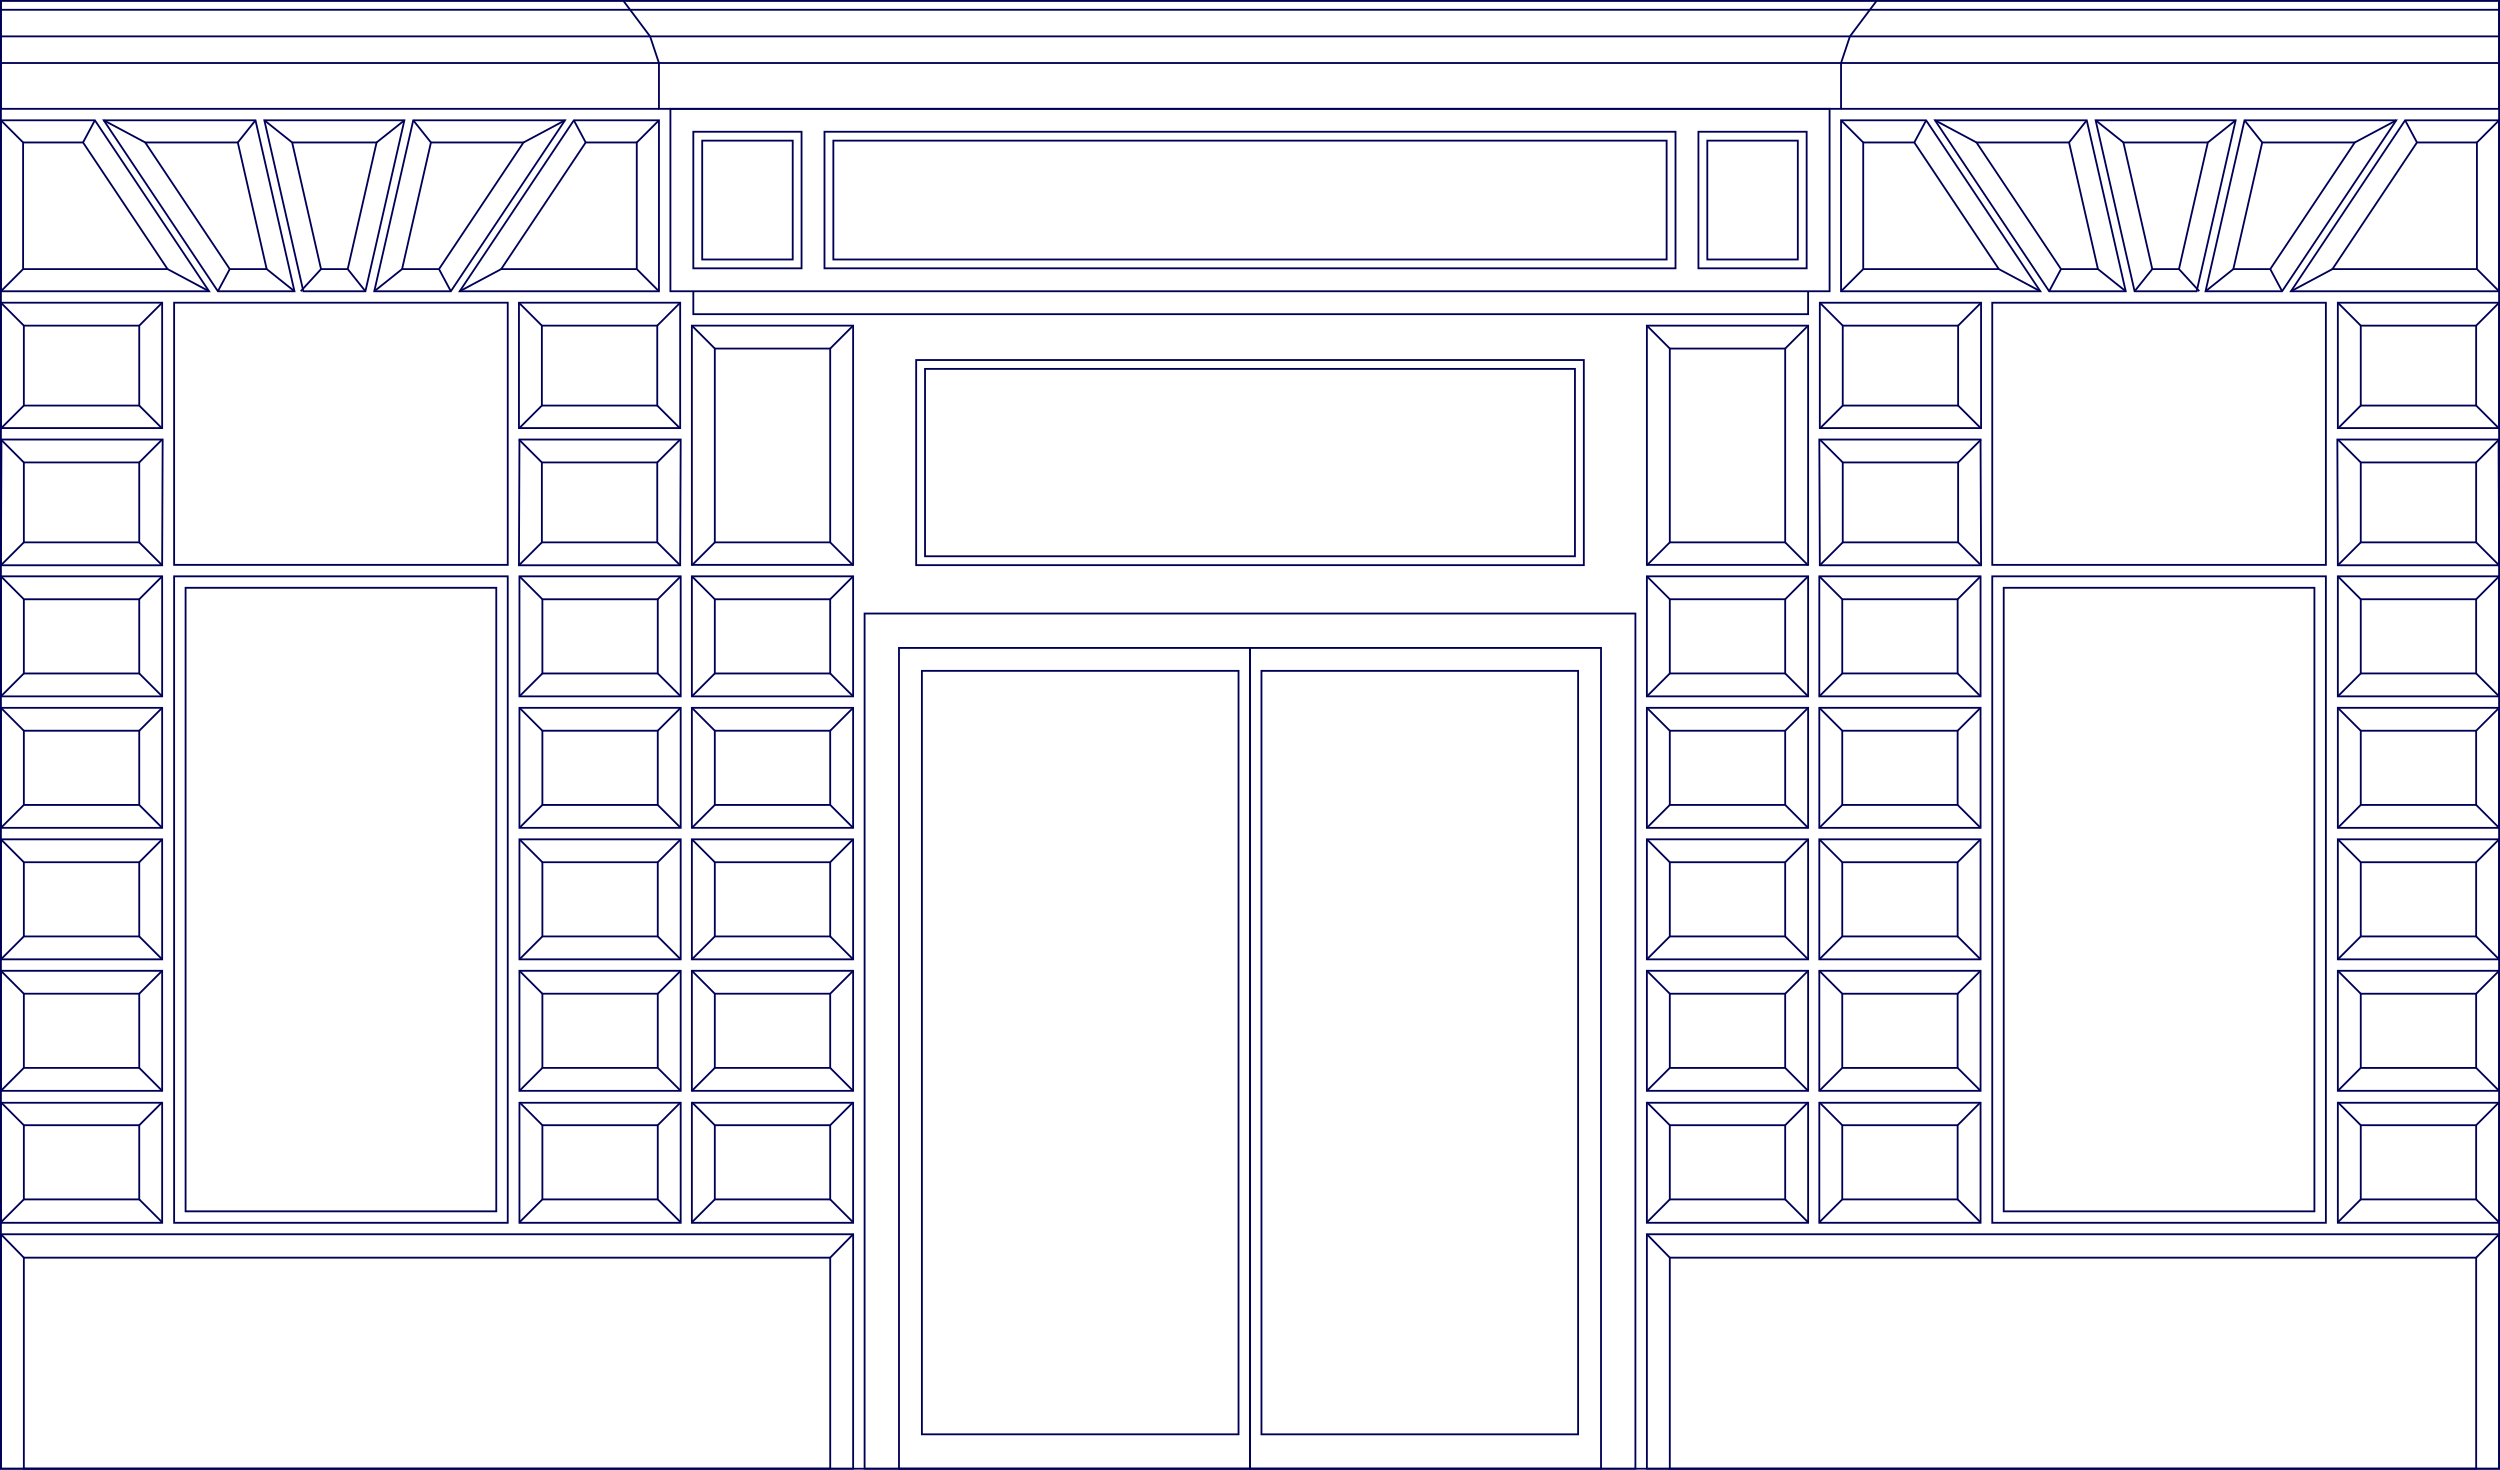 <?xml version="1.0" encoding="UTF-8"?><svg id="Layer_2" xmlns="http://www.w3.org/2000/svg" viewBox="0 0 1362.6 801"><defs><style>.cls-1{fill:none;stroke:#000057;stroke-miterlimit:10;}</style></defs><g id="Layer_1-2"><g><line class="cls-1" x1="1003.45" y1="59.32" x2="1362.1" y2="59.32"/><line class="cls-1" x1="1362.1" y1="34.34" x2="1003.45" y2="34.34"/><line class="cls-1" x1="1008.28" y1="19.83" x2="1362.1" y2="19.83"/><line class="cls-1" x1="1362.1" y1="5.33" x2="1019.16" y2="5.33"/><rect class="cls-1" x="502.47" y="365.64" width="172.58" height="416.12"/><rect class="cls-1" x="499.35" y="196.23" width="363.9" height="111.8"/><rect class="cls-1" x="504.18" y="201.06" width="354.23" height="102.13"/><rect class="cls-1" x="449.38" y="71.81" width="463.84" height="74.44"/><rect class="cls-1" x="454.21" y="76.65" width="454.17" height="64.78"/><rect class="cls-1" x="365.4" y="59.32" width="631.8" height="99.43"/><polyline class="cls-1" points="377.89 158.75 377.89 171.24 985.49 171.24 985.49 158.75"/><rect class="cls-1" x="359.15" y="34.34" width="644.29" height="24.98"/><rect class="cls-1" x="925.71" y="71.81" width="58.99" height="74.44"/><rect class="cls-1" x="382.73" y="76.65" width="49.33" height="64.78"/><rect class="cls-1" x="930.55" y="76.65" width="49.33" height="64.78"/><rect class="cls-1" x="377.89" y="71.81" width="58.99" height="74.44"/><rect class="cls-1" x="489.98" y="353.15" width="191.32" height="447.35"/><rect class="cls-1" x="687.55" y="365.64" width="172.58" height="416.12" transform="translate(1547.68 1147.41) rotate(-180)"/><rect class="cls-1" x="681.3" y="353.15" width="191.32" height="447.35" transform="translate(1553.92 1153.65) rotate(-180)"/><rect class="cls-1" x="471.24" y="334.41" width="420.12" height="466.09" transform="translate(1362.6 1134.91) rotate(-180)"/><rect class="cls-1" x="897.62" y="314.12" width="87.88" height="65.42"/><rect class="cls-1" x="910.11" y="326.61" width="62.89" height="40.44"/><rect class="cls-1" x="910.11" y="685.47" width="439.5" height="115.03"/><rect class="cls-1" x="897.62" y="177.49" width="87.88" height="130.39"/><rect class="cls-1" x="897.62" y="385.79" width="87.88" height="65.42"/><rect class="cls-1" x="897.62" y="457.46" width="87.88" height="65.42"/><rect class="cls-1" x="897.62" y="529.12" width="87.88" height="65.42"/><rect class="cls-1" x="897.62" y="601.05" width="87.88" height="65.42"/><rect class="cls-1" x="1085.86" y="165" width="181.84" height="142.88"/><rect class="cls-1" x="1085.86" y="314.12" width="181.84" height="352.35"/><rect class="cls-1" x="1092.11" y="320.37" width="169.34" height="339.86"/><polygon class="cls-1" points="1362.1 308.1 1274.22 308.1 1273.95 239.56 1361.83 239.56 1362.1 308.1"/><rect class="cls-1" x="1274.22" y="165" width="87.88" height="68.32"/><rect class="cls-1" x="897.62" y="672.72" width="464.48" height="127.78"/><line class="cls-1" x1="897.62" y1="314.12" x2="910.11" y2="326.61"/><line class="cls-1" x1="973" y1="326.61" x2="985.49" y2="314.12"/><rect class="cls-1" x="910.11" y="189.98" width="62.89" height="105.63"/><line class="cls-1" x1="897.62" y1="177.49" x2="910.11" y2="189.98"/><line class="cls-1" x1="973" y1="189.98" x2="985.49" y2="177.49"/><line class="cls-1" x1="973" y1="367.05" x2="985.49" y2="379.54"/><line class="cls-1" x1="910.11" y1="367.05" x2="897.62" y2="379.54"/><rect class="cls-1" x="910.11" y="398.28" width="62.89" height="40.44"/><line class="cls-1" x1="897.62" y1="385.79" x2="910.11" y2="398.28"/><line class="cls-1" x1="973" y1="398.28" x2="985.49" y2="385.79"/><line class="cls-1" x1="973" y1="438.72" x2="985.49" y2="451.21"/><line class="cls-1" x1="910.11" y1="438.72" x2="897.62" y2="451.21"/><rect class="cls-1" x="910.11" y="469.95" width="62.89" height="40.44"/><line class="cls-1" x1="897.62" y1="457.46" x2="910.11" y2="469.95"/><line class="cls-1" x1="973" y1="469.95" x2="985.49" y2="457.46"/><line class="cls-1" x1="973" y1="510.39" x2="985.49" y2="522.88"/><line class="cls-1" x1="910.11" y1="510.39" x2="897.62" y2="522.88"/><rect class="cls-1" x="910.11" y="541.62" width="62.89" height="40.44"/><line class="cls-1" x1="897.62" y1="529.12" x2="910.11" y2="541.62"/><line class="cls-1" x1="973" y1="541.62" x2="985.49" y2="529.12"/><line class="cls-1" x1="973" y1="582.05" x2="985.49" y2="594.55"/><line class="cls-1" x1="910.11" y1="582.05" x2="897.62" y2="594.55"/><rect class="cls-1" x="910.11" y="613.28" width="62.89" height="40.44"/><line class="cls-1" x1="897.62" y1="600.79" x2="910.11" y2="613.28"/><line class="cls-1" x1="973" y1="613.28" x2="985.49" y2="600.79"/><line class="cls-1" x1="973" y1="653.72" x2="985.49" y2="666.21"/><line class="cls-1" x1="910.11" y1="653.72" x2="897.62" y2="666.21"/><rect class="cls-1" x="991.6" y="314.12" width="87.88" height="65.42"/><rect class="cls-1" x="1004.1" y="326.61" width="62.89" height="40.44"/><rect class="cls-1" x="991.6" y="385.79" width="87.88" height="65.42"/><rect class="cls-1" x="991.6" y="457.46" width="87.88" height="65.42"/><rect class="cls-1" x="991.6" y="529.12" width="87.88" height="65.42"/><rect class="cls-1" x="991.6" y="601.05" width="87.88" height="65.42"/><line class="cls-1" x1="991.6" y1="314.12" x2="1004.1" y2="326.61"/><line class="cls-1" x1="1066.99" y1="326.61" x2="1079.48" y2="314.12"/><line class="cls-1" x1="1066.99" y1="367.05" x2="1079.48" y2="379.54"/><line class="cls-1" x1="1004.1" y1="367.05" x2="991.6" y2="379.54"/><rect class="cls-1" x="1004.1" y="398.28" width="62.89" height="40.44"/><line class="cls-1" x1="991.6" y1="385.79" x2="1004.1" y2="398.28"/><line class="cls-1" x1="1066.99" y1="398.28" x2="1079.48" y2="385.79"/><line class="cls-1" x1="1066.99" y1="438.72" x2="1079.48" y2="451.21"/><line class="cls-1" x1="1004.1" y1="438.72" x2="991.6" y2="451.21"/><rect class="cls-1" x="1004.1" y="469.95" width="62.89" height="40.44"/><line class="cls-1" x1="991.6" y1="457.46" x2="1004.1" y2="469.95"/><line class="cls-1" x1="1066.99" y1="469.95" x2="1079.48" y2="457.46"/><line class="cls-1" x1="1066.99" y1="510.39" x2="1079.48" y2="522.88"/><line class="cls-1" x1="1004.1" y1="510.39" x2="991.6" y2="522.88"/><rect class="cls-1" x="1004.1" y="541.62" width="62.89" height="40.44"/><line class="cls-1" x1="991.6" y1="529.12" x2="1004.1" y2="541.62"/><line class="cls-1" x1="1066.99" y1="541.62" x2="1079.48" y2="529.12"/><line class="cls-1" x1="1066.99" y1="582.05" x2="1079.48" y2="594.55"/><line class="cls-1" x1="1004.1" y1="582.05" x2="991.6" y2="594.55"/><rect class="cls-1" x="1004.1" y="613.28" width="62.89" height="40.44"/><line class="cls-1" x1="991.6" y1="600.79" x2="1004.1" y2="613.28"/><line class="cls-1" x1="1066.99" y1="613.28" x2="1079.48" y2="600.79"/><line class="cls-1" x1="1066.99" y1="653.72" x2="1079.48" y2="666.21"/><line class="cls-1" x1="1004.1" y1="653.72" x2="991.6" y2="666.21"/><rect class="cls-1" x="1274.22" y="314.12" width="87.88" height="65.42"/><rect class="cls-1" x="1286.71" y="326.61" width="62.89" height="40.44"/><rect class="cls-1" x="1274.22" y="385.79" width="87.88" height="65.42"/><rect class="cls-1" x="1274.22" y="457.46" width="87.88" height="65.42"/><rect class="cls-1" x="1274.22" y="529.12" width="87.88" height="65.42"/><rect class="cls-1" x="1274.22" y="601.05" width="87.88" height="65.42"/><line class="cls-1" x1="1274.22" y1="314.12" x2="1286.71" y2="326.61"/><line class="cls-1" x1="1349.61" y1="326.61" x2="1362.1" y2="314.12"/><line class="cls-1" x1="1349.61" y1="367.05" x2="1362.1" y2="379.54"/><line class="cls-1" x1="1286.71" y1="367.05" x2="1274.22" y2="379.54"/><rect class="cls-1" x="1286.71" y="252.05" width="62.89" height="43.56"/><line class="cls-1" x1="1274.22" y1="239.56" x2="1286.71" y2="252.05"/><line class="cls-1" x1="1349.61" y1="252.05" x2="1362.1" y2="239.56"/><line class="cls-1" x1="1349.61" y1="295.61" x2="1362.1" y2="308.1"/><line class="cls-1" x1="1286.71" y1="295.61" x2="1274.22" y2="308.1"/><rect class="cls-1" x="1286.71" y="177.49" width="62.89" height="43.56"/><line class="cls-1" x1="1274.22" y1="165" x2="1286.71" y2="177.49"/><line class="cls-1" x1="1349.61" y1="177.49" x2="1362.1" y2="165"/><line class="cls-1" x1="1349.61" y1="221.05" x2="1362.1" y2="233.54"/><line class="cls-1" x1="1286.71" y1="221.05" x2="1274.22" y2="233.54"/><polygon class="cls-1" points="1079.76 308.1 991.88 308.1 991.6 239.56 1079.48 239.56 1079.76 308.1"/><rect class="cls-1" x="991.88" y="165" width="87.88" height="68.32"/><rect class="cls-1" x="1004.37" y="252.05" width="62.89" height="43.56"/><line class="cls-1" x1="991.88" y1="239.56" x2="1004.37" y2="252.05"/><line class="cls-1" x1="1067.26" y1="252.05" x2="1079.76" y2="239.56"/><line class="cls-1" x1="1067.26" y1="295.61" x2="1079.76" y2="308.1"/><line class="cls-1" x1="1004.37" y1="295.61" x2="991.88" y2="308.1"/><line class="cls-1" x1="973" y1="295.61" x2="985.49" y2="308.1"/><line class="cls-1" x1="910.11" y1="295.61" x2="897.62" y2="308.1"/><rect class="cls-1" x="1004.37" y="177.49" width="62.89" height="43.56"/><line class="cls-1" x1="991.88" y1="165" x2="1004.37" y2="177.49"/><line class="cls-1" x1="1067.26" y1="177.49" x2="1079.76" y2="165"/><line class="cls-1" x1="1067.26" y1="221.05" x2="1079.76" y2="233.54"/><line class="cls-1" x1="1004.37" y1="221.05" x2="991.88" y2="233.54"/><rect class="cls-1" x="1286.71" y="398.28" width="62.89" height="40.44"/><line class="cls-1" x1="1274.22" y1="385.79" x2="1286.71" y2="398.28"/><line class="cls-1" x1="1349.61" y1="398.28" x2="1362.1" y2="385.79"/><line class="cls-1" x1="1349.61" y1="438.72" x2="1362.1" y2="451.21"/><line class="cls-1" x1="1286.71" y1="438.72" x2="1274.22" y2="451.21"/><rect class="cls-1" x="1286.71" y="469.95" width="62.89" height="40.44"/><line class="cls-1" x1="1274.22" y1="457.46" x2="1286.71" y2="469.95"/><line class="cls-1" x1="1349.61" y1="469.95" x2="1362.1" y2="457.46"/><line class="cls-1" x1="1349.61" y1="510.39" x2="1362.1" y2="522.88"/><line class="cls-1" x1="1286.71" y1="510.39" x2="1274.22" y2="522.88"/><rect class="cls-1" x="1286.71" y="541.62" width="62.89" height="40.44"/><line class="cls-1" x1="1274.22" y1="529.12" x2="1286.71" y2="541.62"/><line class="cls-1" x1="1349.61" y1="541.62" x2="1362.1" y2="529.12"/><line class="cls-1" x1="1349.61" y1="582.05" x2="1362.1" y2="594.55"/><line class="cls-1" x1="1286.71" y1="582.05" x2="1274.22" y2="594.55"/><rect class="cls-1" x="1286.71" y="613.28" width="62.89" height="40.44"/><line class="cls-1" x1="1274.22" y1="600.79" x2="1286.71" y2="613.28"/><line class="cls-1" x1="1349.61" y1="613.28" x2="1362.1" y2="600.79"/><line class="cls-1" x1="1349.61" y1="653.72" x2="1362.1" y2="666.21"/><line class="cls-1" x1="1286.71" y1="653.72" x2="1274.22" y2="666.21"/><line class="cls-1" x1="897.62" y1="672.72" x2="910.11" y2="685.47"/><line class="cls-1" x1="1349.61" y1="685.47" x2="1362.1" y2="672.72"/><polygon class="cls-1" points="1223.35 65.57 1306.05 65.57 1243.84 158.75 1202.11 158.75 1223.35 65.57"/><polygon class="cls-1" points="1217.26 146.67 1232.99 77.65 1283.45 77.65 1237.38 146.67 1217.26 146.67"/><polygon class="cls-1" points="1310.88 65.57 1362.1 65.57 1362.1 158.75 1248.67 158.75 1310.88 65.57"/><polygon class="cls-1" points="1271.27 146.67 1317.34 77.65 1350.02 77.65 1350.02 146.67 1271.27 146.67"/><polygon class="cls-1" points="1142.2 65.57 1218.52 65.57 1197.27 158.75 1163.44 158.75 1142.2 65.57"/><polygon class="cls-1" points="1173.08 146.67 1157.34 77.65 1203.37 77.65 1187.63 146.67 1173.08 146.67"/><polygon class="cls-1" points="1054.66 65.57 1137.36 65.57 1158.6 158.75 1116.87 158.75 1054.66 65.57"/><polygon class="cls-1" points="1123.33 146.67 1077.26 77.65 1127.72 77.65 1143.46 146.67 1123.33 146.67"/><polygon class="cls-1" points="1112.04 158.75 1049.83 65.57 1003.45 65.57 1003.45 158.75 1112.04 158.75"/><polygon class="cls-1" points="1015.53 146.67 1015.53 77.65 1043.37 77.65 1089.44 146.67 1015.53 146.67"/><line class="cls-1" x1="1350.02" y1="77.65" x2="1362.1" y2="65.57"/><line class="cls-1" x1="1317.34" y1="77.65" x2="1310.88" y2="65.57"/><line class="cls-1" x1="1271.27" y1="146.67" x2="1248.67" y2="158.75"/><line class="cls-1" x1="1362.1" y1="158.75" x2="1350.02" y2="146.67"/><line class="cls-1" x1="1243.84" y1="158.75" x2="1237.38" y2="146.67"/><line class="cls-1" x1="1217.26" y1="146.67" x2="1202.11" y2="158.75"/><line class="cls-1" x1="1232.99" y1="77.65" x2="1223.35" y2="65.57"/><line class="cls-1" x1="1283.45" y1="77.65" x2="1306.05" y2="65.57"/><line class="cls-1" x1="1203.37" y1="77.65" x2="1218.52" y2="65.57"/><line class="cls-1" x1="1157.34" y1="77.65" x2="1142.2" y2="65.57"/><line class="cls-1" x1="1163.44" y1="158.75" x2="1173.08" y2="146.67"/><line class="cls-1" x1="1187.63" y1="146.67" x2="1198.7" y2="158.75"/><line class="cls-1" x1="1158.6" y1="158.75" x2="1143.46" y2="146.67"/><line class="cls-1" x1="1123.33" y1="146.67" x2="1116.87" y2="158.75"/><line class="cls-1" x1="1077.26" y1="77.65" x2="1054.66" y2="65.57"/><line class="cls-1" x1="1127.72" y1="77.65" x2="1137.36" y2="65.57"/><line class="cls-1" x1="1043.37" y1="77.65" x2="1049.83" y2="65.57"/><line class="cls-1" x1="1015.53" y1="77.65" x2="1003.45" y2="65.57"/><line class="cls-1" x1="1015.53" y1="146.67" x2="1003.45" y2="158.75"/><line class="cls-1" x1="1089.44" y1="146.67" x2="1112.04" y2="158.75"/><rect class="cls-1" x="377.11" y="314.12" width="87.88" height="65.42" transform="translate(842.09 693.67) rotate(-180)"/><rect class="cls-1" x="389.6" y="326.61" width="62.89" height="40.44" transform="translate(842.09 693.67) rotate(-180)"/><rect class="cls-1" x="12.99" y="685.47" width="439.5" height="115.03" transform="translate(465.49 1485.97) rotate(-180)"/><rect class="cls-1" x="377.11" y="177.49" width="87.88" height="130.39" transform="translate(842.09 485.36) rotate(-180)"/><rect class="cls-1" x="377.11" y="385.79" width="87.88" height="65.42" transform="translate(842.09 837) rotate(-180)"/><rect class="cls-1" x="377.11" y="457.46" width="87.88" height="65.42" transform="translate(842.09 980.34) rotate(-180)"/><rect class="cls-1" x="377.11" y="529.12" width="87.88" height="65.42" transform="translate(842.09 1123.67) rotate(-180)"/><rect class="cls-1" x="377.11" y="601.05" width="87.88" height="65.42" transform="translate(842.09 1267.53) rotate(-180)"/><rect class="cls-1" x="94.9" y="165" width="181.84" height="142.88" transform="translate(371.64 472.87) rotate(-180)"/><rect class="cls-1" x="94.9" y="314.12" width="181.84" height="352.35" transform="translate(371.64 980.6) rotate(-180)"/><rect class="cls-1" x="101.15" y="320.37" width="169.34" height="339.86" transform="translate(371.64 980.6) rotate(-180)"/><polygon class="cls-1" points=".5 308.1 88.38 308.1 88.65 239.56 .78 239.56 .5 308.1"/><rect class="cls-1" x=".5" y="165" width="87.88" height="68.32" transform="translate(88.88 398.31) rotate(-180)"/><rect class="cls-1" x=".5" y="672.72" width="464.48" height="127.78" transform="translate(465.49 1473.22) rotate(-180)"/><rect class="cls-1" x=".5" y=".5" width="1361.6" height="800" transform="translate(1362.6 801) rotate(-180)"/><line class="cls-1" x1="464.98" y1="314.12" x2="452.49" y2="326.61"/><line class="cls-1" x1="389.6" y1="326.61" x2="377.11" y2="314.12"/><rect class="cls-1" x="389.6" y="189.98" width="62.89" height="105.63" transform="translate(842.09 485.59) rotate(-180)"/><line class="cls-1" x1="464.98" y1="177.49" x2="452.49" y2="189.98"/><line class="cls-1" x1="389.6" y1="189.98" x2="377.11" y2="177.49"/><line class="cls-1" x1="389.6" y1="367.05" x2="377.11" y2="379.54"/><line class="cls-1" x1="452.49" y1="367.05" x2="464.98" y2="379.54"/><rect class="cls-1" x="389.6" y="398.28" width="62.89" height="40.44" transform="translate(842.09 837) rotate(-180)"/><line class="cls-1" x1="464.98" y1="385.79" x2="452.49" y2="398.28"/><line class="cls-1" x1="389.6" y1="398.28" x2="377.11" y2="385.79"/><line class="cls-1" x1="389.6" y1="438.72" x2="377.11" y2="451.21"/><line class="cls-1" x1="452.49" y1="438.72" x2="464.98" y2="451.21"/><rect class="cls-1" x="389.6" y="469.95" width="62.89" height="40.44" transform="translate(842.09 980.34) rotate(-180)"/><line class="cls-1" x1="464.98" y1="457.46" x2="452.49" y2="469.95"/><line class="cls-1" x1="389.6" y1="469.95" x2="377.11" y2="457.46"/><line class="cls-1" x1="389.6" y1="510.39" x2="377.11" y2="522.88"/><line class="cls-1" x1="452.49" y1="510.39" x2="464.98" y2="522.88"/><rect class="cls-1" x="389.6" y="541.62" width="62.89" height="40.44" transform="translate(842.09 1123.67) rotate(-180)"/><line class="cls-1" x1="464.98" y1="529.12" x2="452.49" y2="541.62"/><line class="cls-1" x1="389.6" y1="541.62" x2="377.11" y2="529.12"/><line class="cls-1" x1="389.6" y1="582.05" x2="377.11" y2="594.55"/><line class="cls-1" x1="452.49" y1="582.05" x2="464.98" y2="594.55"/><rect class="cls-1" x="389.6" y="613.28" width="62.89" height="40.44" transform="translate(842.09 1267) rotate(-180)"/><line class="cls-1" x1="464.98" y1="600.79" x2="452.49" y2="613.28"/><line class="cls-1" x1="389.6" y1="613.28" x2="377.11" y2="600.79"/><line class="cls-1" x1="389.6" y1="653.72" x2="377.11" y2="666.21"/><line class="cls-1" x1="452.49" y1="653.72" x2="464.98" y2="666.21"/><rect class="cls-1" x="283.12" y="314.12" width="87.88" height="65.42" transform="translate(654.12 693.67) rotate(-180)"/><rect class="cls-1" x="295.61" y="326.61" width="62.89" height="40.44" transform="translate(654.12 693.67) rotate(-180)"/><rect class="cls-1" x="283.12" y="385.79" width="87.88" height="65.42" transform="translate(654.12 837) rotate(-180)"/><rect class="cls-1" x="283.12" y="457.46" width="87.88" height="65.42" transform="translate(654.12 980.34) rotate(-180)"/><rect class="cls-1" x="283.12" y="529.12" width="87.88" height="65.42" transform="translate(654.12 1123.67) rotate(-180)"/><rect class="cls-1" x="283.12" y="601.05" width="87.88" height="65.42" transform="translate(654.12 1267.53) rotate(-180)"/><line class="cls-1" x1="371" y1="314.12" x2="358.5" y2="326.61"/><line class="cls-1" x1="295.61" y1="326.61" x2="283.12" y2="314.12"/><line class="cls-1" x1="295.61" y1="367.05" x2="283.12" y2="379.54"/><line class="cls-1" x1="358.5" y1="367.05" x2="371" y2="379.54"/><rect class="cls-1" x="295.61" y="398.28" width="62.89" height="40.44" transform="translate(654.12 837) rotate(-180)"/><line class="cls-1" x1="371" y1="385.79" x2="358.5" y2="398.28"/><line class="cls-1" x1="295.61" y1="398.28" x2="283.12" y2="385.79"/><line class="cls-1" x1="295.61" y1="438.72" x2="283.12" y2="451.21"/><line class="cls-1" x1="358.5" y1="438.72" x2="371" y2="451.21"/><rect class="cls-1" x="295.61" y="469.95" width="62.89" height="40.44" transform="translate(654.12 980.34) rotate(-180)"/><line class="cls-1" x1="371" y1="457.46" x2="358.5" y2="469.95"/><line class="cls-1" x1="295.61" y1="469.95" x2="283.12" y2="457.46"/><line class="cls-1" x1="295.61" y1="510.39" x2="283.12" y2="522.88"/><line class="cls-1" x1="358.5" y1="510.39" x2="371" y2="522.88"/><rect class="cls-1" x="295.61" y="541.62" width="62.89" height="40.44" transform="translate(654.12 1123.67) rotate(-180)"/><line class="cls-1" x1="371" y1="529.12" x2="358.5" y2="541.62"/><line class="cls-1" x1="295.61" y1="541.62" x2="283.12" y2="529.12"/><line class="cls-1" x1="295.61" y1="582.05" x2="283.12" y2="594.55"/><line class="cls-1" x1="358.5" y1="582.05" x2="371" y2="594.55"/><rect class="cls-1" x="295.61" y="613.28" width="62.89" height="40.44" transform="translate(654.12 1267) rotate(-180)"/><line class="cls-1" x1="371" y1="600.79" x2="358.5" y2="613.28"/><line class="cls-1" x1="295.61" y1="613.28" x2="283.12" y2="600.79"/><line class="cls-1" x1="295.61" y1="653.72" x2="283.12" y2="666.21"/><line class="cls-1" x1="358.5" y1="653.72" x2="371" y2="666.21"/><rect class="cls-1" x=".5" y="314.12" width="87.88" height="65.42" transform="translate(88.88 693.67) rotate(-180)"/><rect class="cls-1" x="12.99" y="326.61" width="62.89" height="40.44" transform="translate(88.88 693.67) rotate(-180)"/><rect class="cls-1" x=".5" y="385.79" width="87.88" height="65.42" transform="translate(88.88 837) rotate(-180)"/><rect class="cls-1" x=".5" y="457.46" width="87.88" height="65.42" transform="translate(88.88 980.34) rotate(-180)"/><rect class="cls-1" x=".5" y="529.12" width="87.88" height="65.42" transform="translate(88.88 1123.67) rotate(-180)"/><rect class="cls-1" x=".5" y="601.05" width="87.88" height="65.42" transform="translate(88.88 1267.53) rotate(-180)"/><line class="cls-1" x1="88.38" y1="314.12" x2="75.89" y2="326.61"/><line class="cls-1" x1="12.99" y1="326.61" x2=".5" y2="314.12"/><line class="cls-1" x1="12.99" y1="367.05" x2=".5" y2="379.54"/><line class="cls-1" x1="75.89" y1="367.05" x2="88.38" y2="379.54"/><rect class="cls-1" x="12.99" y="252.05" width="62.89" height="43.56" transform="translate(88.88 547.66) rotate(-180)"/><line class="cls-1" x1="88.38" y1="239.56" x2="75.89" y2="252.05"/><line class="cls-1" x1="12.99" y1="252.05" x2=".5" y2="239.56"/><line class="cls-1" x1="12.99" y1="295.61" x2=".5" y2="308.1"/><line class="cls-1" x1="75.89" y1="295.61" x2="88.38" y2="308.1"/><rect class="cls-1" x="12.99" y="177.49" width="62.89" height="43.56" transform="translate(88.88 398.54) rotate(-180)"/><line class="cls-1" x1="88.38" y1="165" x2="75.89" y2="177.49"/><line class="cls-1" x1="12.99" y1="177.49" x2=".5" y2="165"/><line class="cls-1" x1="12.99" y1="221.05" x2=".5" y2="233.54"/><line class="cls-1" x1="75.89" y1="221.05" x2="88.38" y2="233.54"/><polygon class="cls-1" points="282.85 308.1 370.72 308.1 371 239.56 283.12 239.56 282.85 308.1"/><rect class="cls-1" x="282.85" y="165" width="87.88" height="68.32" transform="translate(653.57 398.31) rotate(-180)"/><rect class="cls-1" x="295.34" y="252.05" width="62.89" height="43.56" transform="translate(653.57 547.66) rotate(-180)"/><line class="cls-1" x1="370.72" y1="239.56" x2="358.23" y2="252.05"/><line class="cls-1" x1="295.34" y1="252.05" x2="282.85" y2="239.56"/><line class="cls-1" x1="295.34" y1="295.61" x2="282.85" y2="308.1"/><line class="cls-1" x1="358.23" y1="295.61" x2="370.72" y2="308.1"/><line class="cls-1" x1="389.6" y1="295.61" x2="377.11" y2="308.1"/><line class="cls-1" x1="452.49" y1="295.61" x2="464.98" y2="308.1"/><rect class="cls-1" x="295.34" y="177.49" width="62.89" height="43.56" transform="translate(653.57 398.54) rotate(-180)"/><line class="cls-1" x1="370.72" y1="165" x2="358.23" y2="177.49"/><line class="cls-1" x1="295.34" y1="177.49" x2="282.85" y2="165"/><line class="cls-1" x1="295.34" y1="221.05" x2="282.85" y2="233.54"/><line class="cls-1" x1="358.23" y1="221.05" x2="370.72" y2="233.54"/><rect class="cls-1" x="12.99" y="398.28" width="62.89" height="40.44" transform="translate(88.88 837) rotate(-180)"/><line class="cls-1" x1="88.38" y1="385.79" x2="75.89" y2="398.28"/><line class="cls-1" x1="12.99" y1="398.28" x2=".5" y2="385.79"/><line class="cls-1" x1="12.99" y1="438.72" x2=".5" y2="451.21"/><line class="cls-1" x1="75.89" y1="438.72" x2="88.38" y2="451.21"/><rect class="cls-1" x="12.99" y="469.95" width="62.89" height="40.44" transform="translate(88.88 980.34) rotate(-180)"/><line class="cls-1" x1="88.38" y1="457.46" x2="75.89" y2="469.95"/><line class="cls-1" x1="12.99" y1="469.95" x2=".5" y2="457.46"/><line class="cls-1" x1="12.99" y1="510.39" x2=".5" y2="522.88"/><line class="cls-1" x1="75.89" y1="510.39" x2="88.38" y2="522.88"/><rect class="cls-1" x="12.99" y="541.62" width="62.89" height="40.44" transform="translate(88.88 1123.67) rotate(-180)"/><line class="cls-1" x1="88.38" y1="529.12" x2="75.89" y2="541.62"/><line class="cls-1" x1="12.99" y1="541.62" x2=".5" y2="529.12"/><line class="cls-1" x1="12.99" y1="582.05" x2=".5" y2="594.55"/><line class="cls-1" x1="75.89" y1="582.05" x2="88.38" y2="594.55"/><rect class="cls-1" x="12.99" y="613.28" width="62.89" height="40.44" transform="translate(88.88 1267) rotate(-180)"/><line class="cls-1" x1="88.38" y1="600.79" x2="75.89" y2="613.28"/><line class="cls-1" x1="12.99" y1="613.28" x2=".5" y2="600.79"/><line class="cls-1" x1="12.99" y1="653.72" x2=".5" y2="666.21"/><line class="cls-1" x1="75.89" y1="653.72" x2="88.38" y2="666.21"/><line class="cls-1" x1="464.98" y1="672.72" x2="452.49" y2="685.47"/><line class="cls-1" x1="12.99" y1="685.47" x2=".5" y2="672.72"/><polygon class="cls-1" points="139.25 65.57 56.55 65.57 118.76 158.75 160.49 158.75 139.25 65.57"/><polygon class="cls-1" points="145.35 146.67 129.61 77.65 79.15 77.65 125.22 146.67 145.35 146.67"/><polygon class="cls-1" points="51.72 65.57 .5 65.57 .5 158.75 113.93 158.75 51.72 65.57"/><polygon class="cls-1" points="91.33 146.67 45.26 77.65 12.59 77.65 12.59 146.67 91.33 146.67"/><polygon class="cls-1" points="220.41 65.57 144.08 65.57 165.33 158.75 199.16 158.75 220.41 65.57"/><polygon class="cls-1" points="189.52 146.67 205.26 77.65 159.23 77.65 174.97 146.67 189.52 146.67"/><polygon class="cls-1" points="307.94 65.57 225.24 65.57 204 158.75 245.73 158.75 307.94 65.57"/><polygon class="cls-1" points="239.27 146.67 285.34 77.65 234.88 77.65 219.15 146.67 239.27 146.67"/><polygon class="cls-1" points="250.56 158.75 312.77 65.57 359.15 65.57 359.15 158.75 250.56 158.75"/><polygon class="cls-1" points="347.07 146.67 347.07 77.65 319.23 77.65 273.16 146.67 347.07 146.67"/><line class="cls-1" x1="12.59" y1="77.65" x2=".5" y2="65.57"/><line class="cls-1" x1="45.26" y1="77.65" x2="51.72" y2="65.57"/><line class="cls-1" x1="91.33" y1="146.67" x2="113.93" y2="158.75"/><line class="cls-1" x1=".5" y1="158.75" x2="12.59" y2="146.67"/><line class="cls-1" x1="118.76" y1="158.75" x2="125.22" y2="146.67"/><line class="cls-1" x1="145.35" y1="146.67" x2="160.49" y2="158.75"/><line class="cls-1" x1="129.61" y1="77.65" x2="139.25" y2="65.57"/><line class="cls-1" x1="79.15" y1="77.65" x2="56.55" y2="65.57"/><line class="cls-1" x1="159.23" y1="77.65" x2="144.08" y2="65.57"/><line class="cls-1" x1="205.26" y1="77.65" x2="220.41" y2="65.57"/><line class="cls-1" x1="199.16" y1="158.75" x2="189.52" y2="146.67"/><line class="cls-1" x1="174.97" y1="146.67" x2="163.9" y2="158.75"/><line class="cls-1" x1="204" y1="158.75" x2="219.15" y2="146.67"/><line class="cls-1" x1="239.27" y1="146.67" x2="245.73" y2="158.75"/><line class="cls-1" x1="285.34" y1="77.65" x2="307.94" y2="65.57"/><line class="cls-1" x1="234.88" y1="77.65" x2="225.24" y2="65.57"/><line class="cls-1" x1="319.23" y1="77.65" x2="312.77" y2="65.57"/><line class="cls-1" x1="347.07" y1="77.65" x2="359.15" y2="65.57"/><line class="cls-1" x1="347.07" y1="146.67" x2="359.15" y2="158.75"/><line class="cls-1" x1="273.16" y1="146.67" x2="250.56" y2="158.75"/><line class="cls-1" x1="354.32" y1="19.83" x2="1008.28" y2="19.83"/><line class="cls-1" x1="1019.16" y1="5.33" x2="343.45" y2="5.33"/><line class="cls-1" x1="359.15" y1="34.34" x2="354.32" y2="19.83"/><line class="cls-1" x1="354.32" y1="19.83" x2="339.82" y2=".5"/><line class="cls-1" x1="1003.45" y1="34.34" x2="1008.28" y2="19.83"/><line class="cls-1" x1="1008.28" y1="19.83" x2="1022.78" y2=".5"/><line class="cls-1" x1="1362.1" y1=".5" x2="1362.1" y2="59.32"/><line class="cls-1" x1="359.15" y1="59.32" x2=".5" y2="59.32"/><line class="cls-1" x1=".5" y1="34.34" x2="359.15" y2="34.34"/><line class="cls-1" x1="354.32" y1="19.83" x2=".5" y2="19.83"/><line class="cls-1" x1=".5" y1="5.33" x2="343.45" y2="5.33"/><line class="cls-1" x1=".5" y1=".5" x2=".5" y2="59.32"/></g></g></svg>